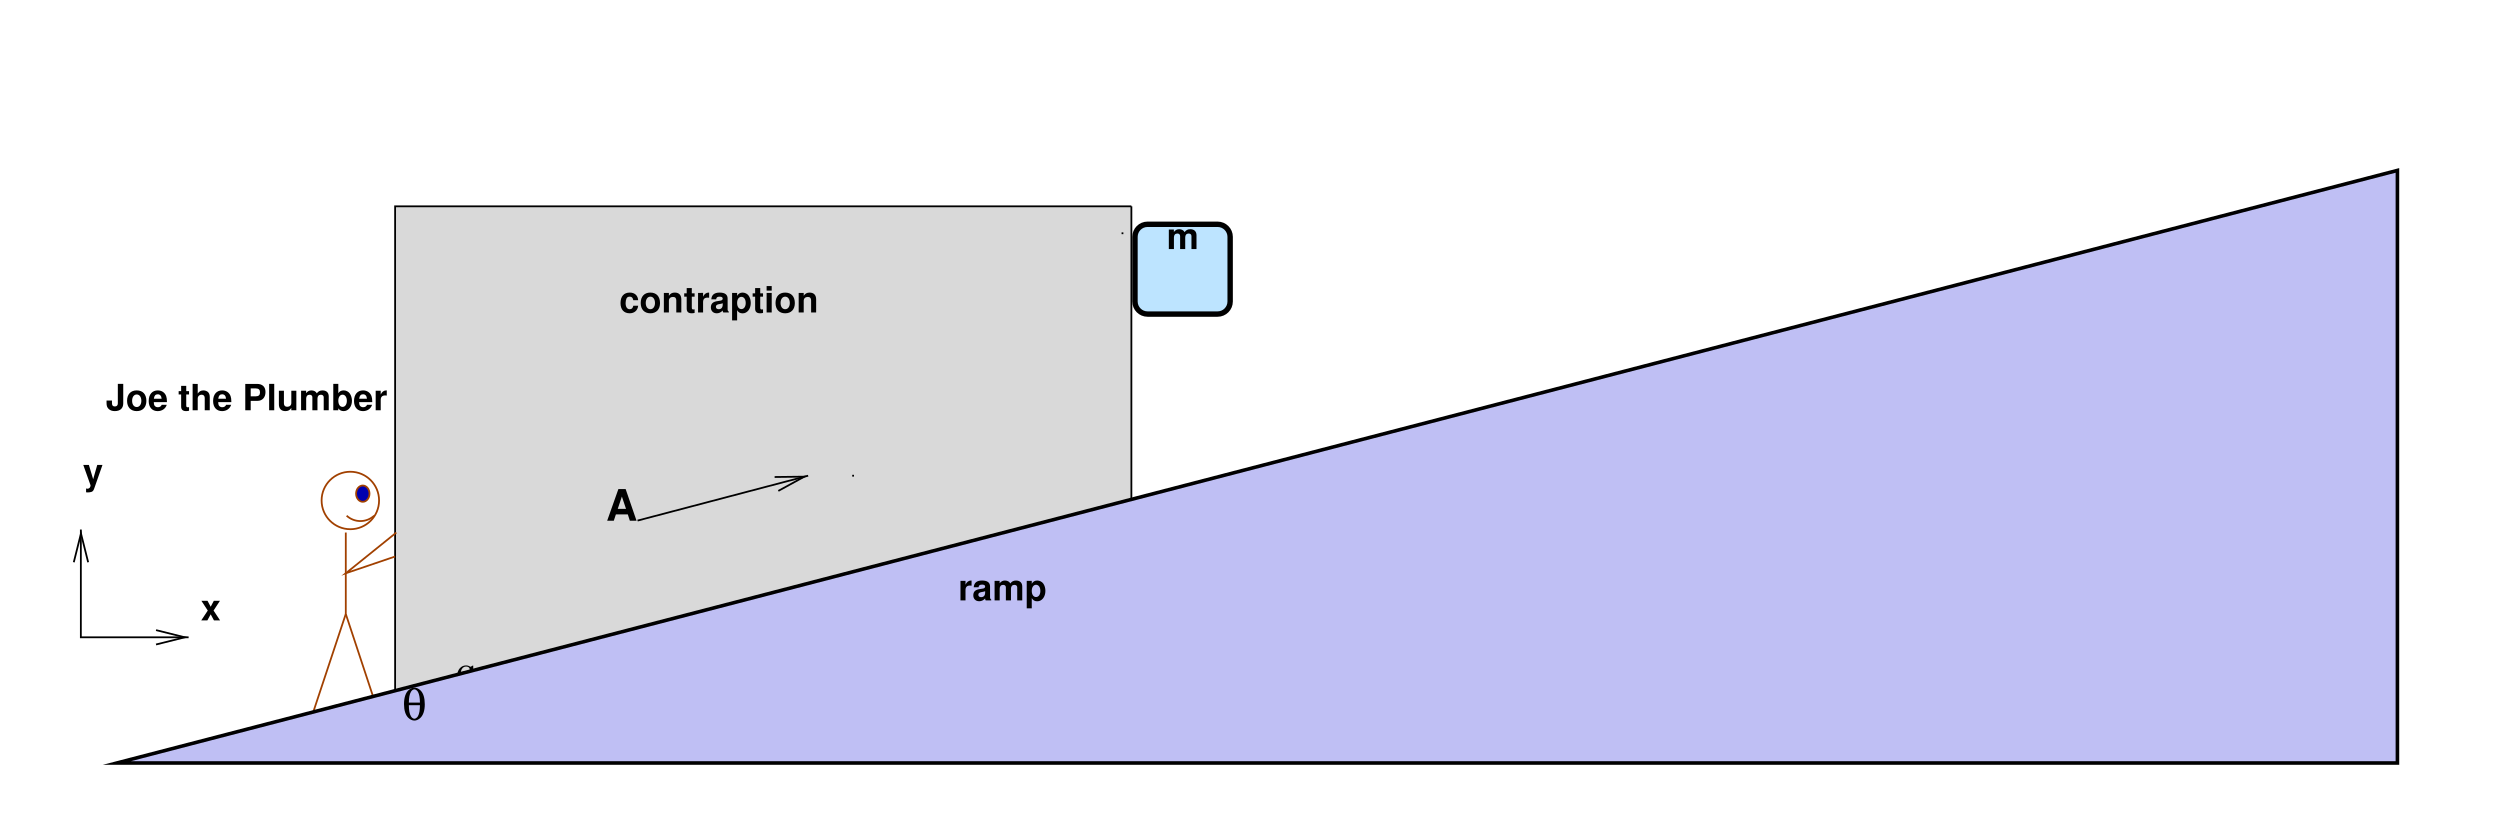<?xml version="1.0" encoding="UTF-8" standalone="no"?>
<!-- Created with Inkscape (http://www.inkscape.org/) -->

<svg
   width="162.194mm"
   height="53mm"
   viewBox="0 0 162.194 53"
   version="1.1"
   id="svg1"
   inkscape:version="1.3.2 (091e20ef0f, 2023-11-25)"
   sodipodi:docname="3.svg"
   xmlns:inkscape="http://www.inkscape.org/namespaces/inkscape"
   xmlns:sodipodi="http://sodipodi.sourceforge.net/DTD/sodipodi-0.dtd"
   xmlns="http://www.w3.org/2000/svg"
   xmlns:svg="http://www.w3.org/2000/svg">
  <sodipodi:namedview
     id="namedview1"
     pagecolor="#ffffff"
     bordercolor="#000000"
     borderopacity="0.25"
     inkscape:showpageshadow="2"
     inkscape:pageopacity="0.0"
     inkscape:pagecheckerboard="0"
     inkscape:deskcolor="#d1d1d1"
     inkscape:document-units="mm"
     inkscape:zoom="0.84096521"
     inkscape:cx="205.716"
     inkscape:cy="250.90218"
     inkscape:window-width="1277"
     inkscape:window-height="1410"
     inkscape:window-x="2560"
     inkscape:window-y="30"
     inkscape:window-maximized="1"
     inkscape:current-layer="layer1">
    <inkscape:page
       x="0"
       y="0"
       width="162.194"
       height="53"
       id="page1"
       margin="5"
       bleed="0" />
  </sodipodi:namedview>
  <defs
     id="defs1">
    <clipPath
       clipPathUnits="userSpaceOnUse"
       id="clipPath163">
      <path
         d="m 913.199,5496 h 4320 v 1224.25 h -4320 z"
         id="path163" />
    </clipPath>
    <clipPath
       clipPathUnits="userSpaceOnUse"
       id="clipPath164">
      <path
         d="m 913.199,5496 h 4320 v 1224.25 h -4320 z"
         id="path164" />
    </clipPath>
    <clipPath
       clipPathUnits="userSpaceOnUse"
       id="clipPath165">
      <path
         d="m 913.199,5496 h 4320 v 1224.25 h -4320 z"
         id="path165" />
    </clipPath>
    <clipPath
       clipPathUnits="userSpaceOnUse"
       id="clipPath166">
      <path
         d="m 913.199,5496 h 4320 v 1224.25 h -4320 z"
         id="path166" />
    </clipPath>
    <clipPath
       clipPathUnits="userSpaceOnUse"
       id="clipPath167">
      <path
         d="m 913.199,5496 h 4320 v 1224.25 h -4320 z"
         id="path167" />
    </clipPath>
    <clipPath
       clipPathUnits="userSpaceOnUse"
       id="clipPath168">
      <path
         d="m 913.199,5496 h 4320 v 1224.25 h -4320 z"
         id="path168" />
    </clipPath>
    <clipPath
       clipPathUnits="userSpaceOnUse"
       id="clipPath169">
      <path
         d="m 913.199,5496 h 4320 v 1224.25 h -4320 z"
         id="path169" />
    </clipPath>
    <clipPath
       clipPathUnits="userSpaceOnUse"
       id="clipPath170">
      <path
         d="m 913.199,5496 h 4320 v 1224.25 h -4320 z m 221.181,227.1 v 26.63 h -63.69 l 53.26,-13.32 -53.26,-13.31 z m -189.743,216.36 h -26.629 l 0.222,-63.91 13.317,53.26 13.312,-53.26 z"
         clip-rule="evenodd"
         id="path170" />
    </clipPath>
    <clipPath
       clipPathUnits="userSpaceOnUse"
       id="clipPath171">
      <path
         d="m 913.199,5496 h 4320 v 1224.25 h -4320 z"
         id="path171" />
    </clipPath>
    <clipPath
       clipPathUnits="userSpaceOnUse"
       id="clipPath172">
      <path
         d="m 913.199,5496 h 4320 v 1224.25 h -4320 z"
         id="path172" />
    </clipPath>
    <clipPath
       clipPathUnits="userSpaceOnUse"
       id="clipPath173">
      <path
         d="m 913.199,5496 h 4320 v 1224.25 h -4320 z"
         id="path173" />
    </clipPath>
    <clipPath
       clipPathUnits="userSpaceOnUse"
       id="clipPath174">
      <path
         d="m 913.199,5496 h 4320 v 1224.25 h -4320 z"
         id="path174" />
    </clipPath>
    <clipPath
       clipPathUnits="userSpaceOnUse"
       id="clipPath175">
      <path
         d="m 913.199,5496 h 4320 v 1224.25 h -4320 z"
         id="path175" />
    </clipPath>
    <clipPath
       clipPathUnits="userSpaceOnUse"
       id="clipPath176">
      <path
         d="m 913.199,5496 h 4320 v 1224.25 h -4320 z"
         id="path176" />
    </clipPath>
    <clipPath
       clipPathUnits="userSpaceOnUse"
       id="clipPath177">
      <path
         d="m 913.199,5496 h 4320 v 1224.25 h -4320 z"
         id="path177" />
    </clipPath>
    <clipPath
       clipPathUnits="userSpaceOnUse"
       id="clipPath178">
      <path
         d="m 913.199,5496 h 4320 v 1224.25 h -4320 z"
         id="path178" />
    </clipPath>
    <clipPath
       clipPathUnits="userSpaceOnUse"
       id="clipPath179">
      <path
         d="m 913.199,5496 h 4320 v 1224.25 h -4320 z"
         transform="matrix(0.1,0,0,-0.1,-188.892,590.285)"
         id="path179" />
    </clipPath>
    <clipPath
       clipPathUnits="userSpaceOnUse"
       id="clipPath180">
      <path
         d="m 913.199,5496 h 4320 v 1224.25 h -4320 z"
         id="path180" />
    </clipPath>
    <clipPath
       clipPathUnits="userSpaceOnUse"
       id="clipPath181">
      <path
         d="m 913.199,5496 h 4320 v 1224.25 h -4320 z"
         id="path181" />
    </clipPath>
    <clipPath
       clipPathUnits="userSpaceOnUse"
       id="clipPath182">
      <path
         d="m 913.199,5496 h 4320 v 1224.25 h -4320 z m 1372.711,528.02 -6.66,25.74 -61.91,-16.2 55.03,0.66 -48.16,-26.4 z"
         clip-rule="evenodd"
         id="path182" />
    </clipPath>
    <clipPath
       clipPathUnits="userSpaceOnUse"
       id="clipPath183">
      <path
         d="m 913.199,5496 h 4320 v 1224.25 h -4320 z"
         id="path183" />
    </clipPath>
    <clipPath
       clipPathUnits="userSpaceOnUse"
       id="clipPath184">
      <path
         d="m 913.199,5496 h 4320 v 1224.25 h -4320 z"
         id="path184" />
    </clipPath>
    <clipPath
       clipPathUnits="userSpaceOnUse"
       id="clipPath185">
      <path
         d="m 913.199,5496 h 4320 v 1224.25 h -4320 z"
         id="path185" />
    </clipPath>
    <clipPath
       clipPathUnits="userSpaceOnUse"
       id="clipPath186">
      <path
         d="m 913.199,5496 h 4320 v 1224.25 h -4320 z"
         id="path186" />
    </clipPath>
    <clipPath
       clipPathUnits="userSpaceOnUse"
       id="clipPath187">
      <path
         d="m 913.199,5496 h 4320 v 1224.25 h -4320 z"
         transform="matrix(0.1,0,0,-0.1,-151.386,553.668)"
         id="path187" />
    </clipPath>
  </defs>
  <g
     inkscape:label="Layer 1"
     inkscape:groupmode="layer"
     id="layer1"
     transform="translate(-15.902,-143.431)">
    <rect
       style="fill:#ffffff;stroke-width:0.265"
       id="rect1"
       width="162.194"
       height="53"
       x="15.902"
       y="143.431" />
    <path
       d="m 2645.64,5936.14 v 0"
       style="fill:none;stroke:#ffffff;stroke-width:0.222;stroke-linecap:butt;stroke-linejoin:miter;stroke-miterlimit:10;stroke-dasharray:none;stroke-opacity:1"
       transform="matrix(0.035,0,0,-0.035,-11.449,385.553)"
       clip-path="url(#clipPath163)"
       id="path193" />
    <path
       d="m 1513.86,5553.33 v 981.99 h 1364.79 v -532.61 332.88 -482.67 l -233.01,-183.08"
       style="fill:#d9d9d9;fill-opacity:1;fill-rule:evenodd;stroke:none"
       transform="matrix(0.035,0,0,-0.035,-11.449,385.553)"
       clip-path="url(#clipPath164)"
       id="path194" />
    <path
       d="m 1475.02,5961.87 c -6.95,-6.41 -16.06,-9.98 -25.52,-9.98 -9.46,0 -18.57,3.57 -25.52,9.98"
       style="fill:none;stroke:#a14000;stroke-width:3.329;stroke-linecap:butt;stroke-linejoin:miter;stroke-miterlimit:10;stroke-dasharray:none;stroke-opacity:1"
       transform="matrix(0.035,0,0,-0.035,-11.449,385.553)"
       clip-path="url(#clipPath165)"
       id="path195" />
    <path
       d="m 1484.12,5990.06 c 0,-29.41 -23.85,-53.26 -53.26,-53.26 -29.41,0 -53.26,23.85 -53.26,53.26 0,29.42 23.85,53.26 53.26,53.26 29.41,0 53.26,-23.84 53.26,-53.26 z"
       style="fill:none;stroke:#a14000;stroke-width:3.329;stroke-linecap:butt;stroke-linejoin:miter;stroke-miterlimit:10;stroke-dasharray:none;stroke-opacity:1"
       transform="matrix(0.035,0,0,-0.035,-11.449,385.553)"
       clip-path="url(#clipPath166)"
       id="path196" />
    <path
       d="m 1466.37,6002.71 c 0,-8.33 -5.57,-15.09 -12.43,-15.09 -6.86,0 -12.43,6.76 -12.43,15.09 0,8.33 5.57,15.09 12.43,15.09 6.86,0 12.43,-6.76 12.43,-15.09"
       style="fill:#0000b0;fill-opacity:1;fill-rule:evenodd;stroke:none"
       transform="matrix(0.035,0,0,-0.035,-11.449,385.553)"
       clip-path="url(#clipPath167)"
       id="path197" />
    <path
       d="m 1466.37,6002.71 c 0,-8.33 -5.57,-15.09 -12.43,-15.09 -6.86,0 -12.43,6.76 -12.43,15.09 0,8.33 5.57,15.09 12.43,15.09 6.86,0 12.43,-6.76 12.43,-15.09 z"
       style="fill:none;stroke:#a14000;stroke-width:3.329;stroke-linecap:butt;stroke-linejoin:miter;stroke-miterlimit:10;stroke-dasharray:none;stroke-opacity:1"
       transform="matrix(0.035,0,0,-0.035,-11.449,385.553)"
       clip-path="url(#clipPath168)"
       id="path198" />
    <path
       d="m 1513.86,5569.97 v 965.35 h 1364.79"
       style="fill:none;stroke:#000000;stroke-width:3.329;stroke-linecap:butt;stroke-linejoin:miter;stroke-miterlimit:10;stroke-dasharray:none;stroke-opacity:1"
       transform="matrix(0.035,0,0,-0.035,-11.449,385.553)"
       clip-path="url(#clipPath169)"
       id="path199" />
    <path
       d="M 931.324,5936.14 V 5736.41 H 1131.05"
       style="fill:none;stroke:#000000;stroke-width:3.329;stroke-linecap:butt;stroke-linejoin:miter;stroke-miterlimit:10;stroke-dasharray:none;stroke-opacity:1"
       transform="matrix(0.035,0,0,-0.035,-11.449,385.553)"
       clip-path="url(#clipPath170)"
       id="path200" />
    <path
       d="m 944.859,5875.55 -13.312,53.26 -13.317,-53.26"
       style="fill:none;stroke:#000000;stroke-width:3.329;stroke-linecap:butt;stroke-linejoin:miter;stroke-miterlimit:10;stroke-dasharray:none;stroke-opacity:1"
       transform="matrix(0.035,0,0,-0.035,-11.449,385.553)"
       clip-path="url(#clipPath171)"
       id="path201" />
    <path
       d="m 1070.69,5723.1 53.26,13.31 -53.26,13.32"
       style="fill:none;stroke:#000000;stroke-width:3.329;stroke-linecap:butt;stroke-linejoin:miter;stroke-miterlimit:10;stroke-dasharray:none;stroke-opacity:1"
       transform="matrix(0.035,0,0,-0.035,-11.449,385.553)"
       clip-path="url(#clipPath172)"
       id="path202" />
    <path
       d="m 1422.43,5930.59 v -150.91 l 62.36,-188.63"
       style="fill:none;stroke:#a14000;stroke-width:3.329;stroke-linecap:butt;stroke-linejoin:miter;stroke-miterlimit:10;stroke-dasharray:none;stroke-opacity:1"
       transform="matrix(0.035,0,0,-0.035,-11.449,385.553)"
       clip-path="url(#clipPath173)"
       id="path203" />
    <path
       d="m 1422.43,5779.68 -62.58,-188.63"
       style="fill:none;stroke:#a14000;stroke-width:3.329;stroke-linecap:butt;stroke-linejoin:miter;stroke-miterlimit:10;stroke-dasharray:none;stroke-opacity:1"
       transform="matrix(0.035,0,0,-0.035,-11.449,385.553)"
       clip-path="url(#clipPath174)"
       id="path204" />
    <path
       d="m 1513.86,5886.21 -91.43,-31.07 93.65,75.45"
       style="fill:none;stroke:#a14000;stroke-width:3.329;stroke-linecap:butt;stroke-linejoin:miter;stroke-miterlimit:10;stroke-dasharray:none;stroke-opacity:1"
       transform="matrix(0.035,0,0,-0.035,-11.449,385.553)"
       clip-path="url(#clipPath175)"
       id="path205" />
    <path
       d="m 2361.14,6036 h 3.33"
       style="fill:none;stroke:#000000;stroke-width:3.329;stroke-linecap:butt;stroke-linejoin:miter;stroke-miterlimit:10;stroke-dasharray:none;stroke-opacity:1"
       transform="matrix(0.035,0,0,-0.035,-11.449,385.553)"
       clip-path="url(#clipPath176)"
       id="path206" />
    <path
       d="m 2908.61,6502.03 v 0 c -12.87,0 -23.3,-10.44 -23.3,-23.3 v -119.84 c 0,-12.87 10.43,-23.3 23.3,-23.3 h 129.82 c 12.87,0 23.3,10.43 23.3,23.3 v 119.84 c 0,12.86 -10.43,23.3 -23.3,23.3"
       style="fill:#bde4ff;fill-opacity:1;fill-rule:evenodd;stroke:none"
       transform="matrix(0.035,0,0,-0.035,-11.449,385.553)"
       clip-path="url(#clipPath177)"
       id="path207" />
    <path
       d="m 2908.61,6502.03 v 0 c -12.87,0 -23.3,-10.44 -23.3,-23.3 v -119.84 c 0,-12.87 10.43,-23.3 23.3,-23.3 h 129.82 c 12.87,0 23.3,10.43 23.3,23.3 v 119.84 c 0,12.86 -10.43,23.3 -23.3,23.3 z"
       style="fill:none;stroke:#000000;stroke-width:9.986;stroke-linecap:butt;stroke-linejoin:miter;stroke-miterlimit:10;stroke-dasharray:none;stroke-opacity:1"
       transform="matrix(0.035,0,0,-0.035,-11.449,385.553)"
       clip-path="url(#clipPath178)"
       id="path208" />
    <g
       aria-label="A&#10;q&#10;y&#10;x&#10;Joe the Plumber&#10;Contraption&#10;m&#10;contraption"
       transform="matrix(0.353,0,0,0.353,55.219,177.216)"
       clip-path="url(#clipPath179)"
       id="g211">
      <path
         d="M 4.005,-1.171 4.38,4.5717263e-4 H 5.61 L 3.607,-5.821 H 2.272 L 0.21,4.5717263e-4 H 1.428 L 1.815,-1.171 Z M 3.677,-2.178 H 2.154 l 0.761,-2.272 z m 0,0"
         style="fill:#000000;fill-opacity:1;fill-rule:nonzero;stroke:none"
         id="path209" />
      <path
         d="m -24.886,26.844 c -0.328,-0.187 -0.551,-0.258 -0.843,-0.258 -0.925,0 -1.616,0.82 -1.616,1.874 0,0.925 0.48,1.57 1.171,1.57 0.422,0 0.832,-0.187 1.148,-0.539 v 1.382 c 0,0.41 -0.141,0.527 -0.644,0.551 v 0.129 h 1.722 v -0.105 c -0.398,-0.094 -0.445,-0.141 -0.457,-0.457 v -4.369 l -0.082,-0.012 z m -0.141,2.19 c 0,0.176 -0.023,0.269 -0.105,0.328 -0.152,0.141 -0.398,0.223 -0.621,0.223 -0.234,0 -0.433,-0.07 -0.574,-0.211 -0.234,-0.223 -0.387,-0.691 -0.387,-1.183 0,-0.855 0.387,-1.394 1.007,-1.394 0.457,0 0.679,0.246 0.679,0.726 z m 0,0"
         style="fill:#000000;fill-opacity:1;fill-rule:nonzero;stroke:none"
         id="path210" />
      <path
         d="m -93.508,-10.254 -0.75,2.624 -0.785,-2.624 h -1.031 l 1.335,3.737 c 0,0.375 -0.234,0.633 -0.574,0.633 -0.07,0 -0.129,-0.012 -0.246,-0.047 v 0.703 c 0.141,0.023 0.223,0.023 0.328,0.023 0.246,0 0.504,-0.047 0.679,-0.105 0.258,-0.105 0.363,-0.258 0.515,-0.691 l 1.488,-4.252 z m 21.38,26.759 1.171,-1.792 h -1.124 l -0.574,1.089 -0.586,-1.089 h -1.124 l 1.171,1.792 -1.195,1.804 h 1.124 l 0.609,-1.113 0.597,1.113 h 1.124 z m -17.596,-41.658 v 3.584 c 0,0.363 -0.199,0.562 -0.539,0.562 -0.387,0 -0.539,-0.187 -0.539,-0.633 v -0.457 h -0.996 v 0.48 c 0,0.504 0.117,0.808 0.398,1.078 0.281,0.258 0.656,0.387 1.113,0.387 0.996,0 1.558,-0.515 1.558,-1.417 v -3.584 z m 3.467,1.195 c -1.101,0 -1.769,0.726 -1.769,1.909 0,1.183 0.668,1.898 1.78,1.898 1.089,0 1.769,-0.715 1.769,-1.874 0,-1.218 -0.656,-1.933 -1.78,-1.933 z m 0.012,0.75 c 0.504,0 0.843,0.469 0.843,1.171 0,0.668 -0.351,1.136 -0.843,1.136 -0.515,0 -0.855,-0.457 -0.855,-1.148 0,-0.691 0.34,-1.16 0.855,-1.16 z m 5.543,1.406 c 0,-0.082 0,-0.117 0,-0.164 0,-0.363 -0.047,-0.691 -0.141,-0.949 -0.234,-0.644 -0.82,-1.042 -1.546,-1.042 -1.031,0 -1.663,0.75 -1.663,1.956 0,1.148 0.633,1.851 1.652,1.851 0.808,0 1.452,-0.457 1.663,-1.16 h -0.925 c -0.105,0.281 -0.363,0.445 -0.703,0.445 -0.269,0 -0.48,-0.105 -0.621,-0.305 -0.082,-0.141 -0.117,-0.293 -0.129,-0.633 z m -2.401,-0.621 c 0.059,-0.551 0.293,-0.82 0.703,-0.82 0.433,0 0.679,0.281 0.726,0.82 z m 6.466,-1.394 h -0.515 v -0.972 h -0.937 v 0.972 h -0.457 v 0.609 h 0.457 v 2.214 c 0,0.562 0.305,0.843 0.914,0.843 0.211,0 0.363,-0.023 0.539,-0.07 v -0.656 c -0.094,0.012 -0.141,0.023 -0.211,0.023 -0.246,0 -0.305,-0.07 -0.305,-0.398 v -1.956 h 0.515 z m 0.659,-1.335 v 4.849 h 0.937 v -2.155 c 0,-0.41 0.293,-0.703 0.715,-0.703 0.211,0 0.363,0.07 0.469,0.223 0.082,0.117 0.105,0.211 0.105,0.445 v 2.19 h 0.925 v -2.413 c 0,-0.445 -0.117,-0.761 -0.363,-0.972 -0.211,-0.164 -0.504,-0.269 -0.808,-0.269 -0.457,0 -0.785,0.187 -1.042,0.586 v -1.78 z m 7.113,3.35 c 0,-0.082 0,-0.117 0,-0.164 0,-0.363 -0.047,-0.691 -0.141,-0.949 -0.234,-0.644 -0.82,-1.042 -1.546,-1.042 -1.031,0 -1.663,0.75 -1.663,1.956 0,1.148 0.633,1.851 1.652,1.851 0.808,0 1.452,-0.457 1.663,-1.16 h -0.925 c -0.105,0.281 -0.363,0.445 -0.703,0.445 -0.269,0 -0.48,-0.105 -0.621,-0.305 -0.082,-0.141 -0.117,-0.293 -0.129,-0.633 z m -2.401,-0.621 c 0.059,-0.551 0.293,-0.82 0.703,-0.82 0.433,0 0.679,0.281 0.726,0.82 z m 5.962,0.387 h 1.253 c 0.89,0 1.464,-0.633 1.464,-1.616 0,-0.972 -0.562,-1.499 -1.57,-1.499 h -2.144 v 4.849 h 0.996 z m 0,-0.832 v -1.452 h 0.937 c 0.527,0 0.773,0.234 0.773,0.726 0,0.492 -0.246,0.726 -0.773,0.726 z m 4.325,-2.284 h -0.937 v 4.849 h 0.937 z m 4.064,4.849 v -3.596 h -0.925 v 2.249 c 0,0.433 -0.293,0.703 -0.75,0.703 -0.398,0 -0.609,-0.211 -0.609,-0.644 v -2.308 h -0.925 v 2.507 c 0,0.796 0.433,1.242 1.206,1.242 0.48,0 0.808,-0.176 1.078,-0.574 v 0.422 z m 0.87,-3.596 v 3.596 h 0.937 v -2.155 c 0,-0.445 0.234,-0.703 0.633,-0.703 0.316,0 0.504,0.176 0.504,0.469 v 2.39 h 0.937 v -2.155 c 0,-0.445 0.234,-0.703 0.633,-0.703 0.316,0 0.515,0.176 0.515,0.469 v 2.39 h 0.925 v -2.542 c 0,-0.703 -0.422,-1.113 -1.148,-1.113 -0.457,0 -0.773,0.164 -1.042,0.539 -0.176,-0.34 -0.539,-0.539 -0.984,-0.539 -0.41,0 -0.679,0.141 -0.984,0.504 v -0.445 z m 5.918,-1.253 v 4.849 h 0.925 v -0.363 c 0.223,0.351 0.539,0.515 0.996,0.515 0.855,0 1.511,-0.82 1.511,-1.898 0,-0.492 -0.152,-0.984 -0.387,-1.324 -0.246,-0.363 -0.691,-0.586 -1.124,-0.586 -0.457,0 -0.773,0.164 -0.996,0.527 v -1.722 z m 1.71,1.98 c 0.457,0 0.785,0.457 0.785,1.124 0,0.656 -0.316,1.124 -0.785,1.124 -0.469,0 -0.785,-0.445 -0.785,-1.148 0,-0.656 0.316,-1.101 0.785,-1.101 z m 5.45,1.37 c 0,-0.082 0,-0.117 0,-0.164 0,-0.363 -0.047,-0.691 -0.141,-0.949 -0.234,-0.644 -0.82,-1.042 -1.546,-1.042 -1.031,0 -1.663,0.75 -1.663,1.956 0,1.148 0.633,1.851 1.652,1.851 0.808,0 1.452,-0.457 1.663,-1.16 h -0.925 c -0.105,0.281 -0.363,0.445 -0.703,0.445 -0.269,0 -0.48,-0.105 -0.621,-0.305 -0.082,-0.141 -0.117,-0.293 -0.129,-0.633 z m -2.401,-0.621 c 0.059,-0.551 0.293,-0.82 0.703,-0.82 0.433,0 0.679,0.281 0.726,0.82 z m 3.034,-1.476 v 3.596 h 0.925 v -1.909 c 0,-0.551 0.281,-0.82 0.82,-0.82 0.105,0 0.164,0.012 0.293,0.023 v -0.937 c -0.047,-0.012 -0.07,-0.012 -0.105,-0.012 -0.433,0 -0.797,0.281 -1.007,0.761 v -0.703 z m 73.834,47.655 c -0.023,-0.422 -0.117,-0.679 -0.316,-0.96 -0.375,-0.492 -0.972,-0.761 -1.698,-0.761 -1.37,0 -2.226,0.984 -2.226,2.553 0,1.558 0.843,2.53 2.19,2.53 1.218,0 2.015,-0.703 2.073,-1.804 h -0.972 c -0.07,0.609 -0.445,0.96 -1.066,0.96 -0.773,0 -1.23,-0.621 -1.23,-1.675 0,-1.078 0.48,-1.71 1.265,-1.71 0.574,0 0.902,0.281 1.031,0.867 z m 2.278,-0.445 c -1.101,0 -1.769,0.726 -1.769,1.909 0,1.183 0.668,1.898 1.78,1.898 1.089,0 1.769,-0.715 1.769,-1.874 0,-1.218 -0.656,-1.933 -1.78,-1.933 z m 0.012,0.75 c 0.504,0 0.843,0.469 0.843,1.171 0,0.668 -0.351,1.136 -0.843,1.136 -0.515,0 -0.855,-0.457 -0.855,-1.148 0,-0.691 0.34,-1.16 0.855,-1.16 z m 2.474,-0.691 v 3.596 h 0.925 V 24.809 c 0,-0.422 0.293,-0.703 0.75,-0.703 0.41,0 0.609,0.223 0.609,0.644 v 2.214 h 0.925 v -2.413 c 0,-0.796 -0.433,-1.242 -1.206,-1.242 -0.48,0 -0.808,0.176 -1.078,0.586 V 23.368 Z m 5.649,0.082 h -0.515 v -0.972 h -0.937 v 0.972 h -0.457 v 0.609 h 0.457 v 2.214 c 0,0.562 0.305,0.843 0.914,0.843 0.211,0 0.363,-0.023 0.539,-0.07 v -0.656 c -0.094,0.012 -0.141,0.023 -0.211,0.023 -0.246,0 -0.305,-0.07 -0.305,-0.398 v -1.956 h 0.515 z m 0.635,-0.082 v 3.596 h 0.925 v -1.909 c 0,-0.551 0.281,-0.82 0.82,-0.82 0.105,0 0.164,0.012 0.293,0.023 v -0.937 c -0.047,-0.012 -0.07,-0.012 -0.105,-0.012 -0.433,0 -0.797,0.281 -1.007,0.761 V 23.368 Z m 5.66,3.479 c -0.164,-0.152 -0.223,-0.258 -0.223,-0.433 v -2.003 c 0,-0.726 -0.492,-1.101 -1.464,-1.101 -0.972,0 -1.476,0.41 -1.534,1.242 h 0.89 c 0.047,-0.363 0.199,-0.492 0.668,-0.492 0.351,0 0.539,0.129 0.539,0.363 0,0.117 -0.059,0.223 -0.164,0.281 -0.129,0.07 -0.129,0.07 -0.586,0.141 l -0.375,0.059 c -0.715,0.129 -1.054,0.492 -1.054,1.136 0,0.644 0.433,1.078 1.089,1.078 0.398,0 0.761,-0.164 1.089,-0.515 0,0.187 0.023,0.258 0.105,0.363 h 1.019 z m -1.124,-1.324 c 0,0.539 -0.269,0.843 -0.738,0.843 -0.316,0 -0.515,-0.164 -0.515,-0.433 0,-0.281 0.152,-0.41 0.539,-0.492 l 0.316,-0.059 c 0.246,-0.047 0.293,-0.059 0.398,-0.117 z m 2.647,-2.155 h -0.925 v 5.048 h 0.925 V 26.543 c 0.234,0.398 0.551,0.586 1.007,0.586 0.867,0 1.499,-0.82 1.499,-1.909 0,-0.504 -0.141,-1.007 -0.387,-1.347 -0.234,-0.34 -0.679,-0.562 -1.113,-0.562 -0.457,0 -0.773,0.199 -1.007,0.597 z m 0.785,0.726 c 0.48,0 0.797,0.445 0.797,1.136 0,0.668 -0.328,1.113 -0.797,1.113 -0.469,0 -0.785,-0.445 -0.785,-1.124 0,-0.679 0.316,-1.124 0.785,-1.124 z m 3.974,-0.644 h -0.515 v -0.972 h -0.937 v 0.972 h -0.457 v 0.609 h 0.457 v 2.214 c 0,0.562 0.305,0.843 0.914,0.843 0.211,0 0.363,-0.023 0.539,-0.07 v -0.656 c -0.094,0.012 -0.141,0.023 -0.211,0.023 -0.246,0 -0.305,-0.07 -0.305,-0.398 v -1.956 h 0.515 z m 1.596,-0.082 h -0.937 v 3.596 h 0.937 z m 0,-1.253 h -0.937 v 0.832 h 0.937 z m 2.471,1.195 c -1.101,0 -1.769,0.726 -1.769,1.909 0,1.183 0.668,1.898 1.78,1.898 1.089,0 1.769,-0.715 1.769,-1.874 0,-1.218 -0.656,-1.933 -1.78,-1.933 z m 0.012,0.75 c 0.504,0 0.843,0.469 0.843,1.171 0,0.668 -0.351,1.136 -0.843,1.136 -0.515,0 -0.855,-0.457 -0.855,-1.148 0,-0.691 0.34,-1.16 0.855,-1.16 z m 2.474,-0.691 v 3.596 h 0.925 v -2.155 c 0,-0.422 0.293,-0.703 0.75,-0.703 0.41,0 0.609,0.223 0.609,0.644 v 2.214 h 0.925 v -2.413 c 0,-0.796 -0.433,-1.242 -1.206,-1.242 -0.48,0 -0.808,0.176 -1.078,0.586 V 23.368 Z M 103.439,-53.526 v 3.596 h 0.937 v -2.155 c 0,-0.445 0.234,-0.703 0.633,-0.703 0.316,0 0.504,0.176 0.504,0.469 v 2.39 h 0.937 v -2.155 c 0,-0.445 0.234,-0.703 0.633,-0.703 0.316,0 0.515,0.176 0.515,0.469 v 2.39 h 0.925 v -2.542 c 0,-0.703 -0.422,-1.113 -1.148,-1.113 -0.457,0 -0.773,0.164 -1.042,0.539 -0.176,-0.34 -0.539,-0.539 -0.984,-0.539 -0.41,0 -0.679,0.141 -0.984,0.504 V -53.526 Z M 5.908,-40.53 c -0.059,-0.878 -0.644,-1.406 -1.546,-1.406 -1.078,0 -1.698,0.703 -1.698,1.933 0,1.183 0.621,1.874 1.687,1.874 0.867,0 1.476,-0.539 1.558,-1.394 H 5.018 c -0.105,0.469 -0.293,0.644 -0.668,0.644 -0.469,0 -0.75,-0.422 -0.75,-1.124 0,-0.351 0.07,-0.656 0.176,-0.878 0.105,-0.199 0.316,-0.305 0.586,-0.305 0.375,0 0.551,0.187 0.656,0.656 z m 2.237,-1.406 c -1.101,0 -1.769,0.726 -1.769,1.909 0,1.183 0.668,1.898 1.78,1.898 1.089,0 1.769,-0.715 1.769,-1.874 0,-1.218 -0.656,-1.933 -1.78,-1.933 z m 0.012,0.75 c 0.504,0 0.843,0.469 0.843,1.171 0,0.668 -0.351,1.136 -0.843,1.136 -0.515,0 -0.855,-0.457 -0.855,-1.148 0,-0.691 0.34,-1.16 0.855,-1.16 z m 2.474,-0.691 v 3.596 h 0.925 v -2.155 c 0,-0.422 0.293,-0.703 0.75,-0.703 0.41,0 0.609,0.223 0.609,0.644 v 2.214 h 0.925 v -2.413 c 0,-0.797 -0.433,-1.242 -1.206,-1.242 -0.48,0 -0.808,0.176 -1.078,0.586 v -0.527 z m 5.649,0.082 h -0.515 v -0.972 h -0.937 v 0.972 H 14.371 v 0.609 h 0.457 v 2.214 c 0,0.562 0.305,0.843 0.914,0.843 0.211,0 0.363,-0.023 0.539,-0.07 v -0.656 c -0.094,0.012 -0.141,0.023 -0.211,0.023 -0.246,0 -0.305,-0.07 -0.305,-0.398 v -1.956 h 0.515 z m 0.635,-0.082 v 3.596 h 0.925 v -1.909 c 0,-0.551 0.281,-0.82 0.82,-0.82 0.105,0 0.164,0.012 0.293,0.023 v -0.937 c -0.047,-0.012 -0.07,-0.012 -0.105,-0.012 -0.433,0 -0.797,0.281 -1.007,0.761 v -0.703 z m 5.657,3.479 c -0.164,-0.152 -0.223,-0.258 -0.223,-0.433 v -2.003 c 0,-0.726 -0.492,-1.101 -1.464,-1.101 -0.972,0 -1.476,0.41 -1.534,1.242 h 0.89 c 0.047,-0.363 0.199,-0.492 0.668,-0.492 0.351,0 0.539,0.129 0.539,0.363 0,0.117 -0.059,0.223 -0.164,0.281 -0.129,0.07 -0.129,0.07 -0.586,0.141 l -0.375,0.059 c -0.715,0.129 -1.054,0.492 -1.054,1.136 0,0.644 0.433,1.078 1.089,1.078 0.398,0 0.761,-0.164 1.089,-0.515 0,0.187 0.023,0.258 0.105,0.363 h 1.019 z m -1.124,-1.324 c 0,0.539 -0.269,0.843 -0.738,0.843 -0.316,0 -0.515,-0.164 -0.515,-0.433 0,-0.281 0.152,-0.41 0.539,-0.492 l 0.316,-0.059 c 0.246,-0.047 0.293,-0.059 0.398,-0.117 z m 2.647,-2.155 h -0.925 v 5.048 h 0.925 v -1.874 c 0.234,0.398 0.551,0.586 1.007,0.586 0.867,0 1.499,-0.82 1.499,-1.909 0,-0.504 -0.141,-1.007 -0.387,-1.347 -0.234,-0.34 -0.679,-0.562 -1.113,-0.562 -0.457,0 -0.773,0.199 -1.007,0.597 z m 0.785,0.726 c 0.48,0 0.797,0.445 0.797,1.136 0,0.668 -0.328,1.113 -0.797,1.113 -0.469,0 -0.785,-0.445 -0.785,-1.124 0,-0.679 0.316,-1.124 0.785,-1.124 z m 3.977,-0.644 h -0.515 v -0.972 h -0.937 v 0.972 h -0.457 v 0.609 h 0.457 v 2.214 c 0,0.562 0.305,0.843 0.914,0.843 0.211,0 0.363,-0.023 0.539,-0.07 v -0.656 c -0.094,0.012 -0.141,0.023 -0.211,0.023 -0.246,0 -0.305,-0.07 -0.305,-0.398 v -1.956 h 0.515 z m 1.596,-0.082 h -0.937 v 3.596 h 0.937 z m 0,-1.253 h -0.937 v 0.832 h 0.937 z m 2.471,1.195 c -1.101,0 -1.769,0.726 -1.769,1.909 0,1.183 0.668,1.898 1.78,1.898 1.089,0 1.769,-0.715 1.769,-1.874 0,-1.218 -0.656,-1.933 -1.78,-1.933 z m 0.012,0.75 c 0.504,0 0.843,0.469 0.843,1.171 0,0.668 -0.351,1.136 -0.843,1.136 -0.515,0 -0.855,-0.457 -0.855,-1.148 0,-0.691 0.34,-1.16 0.855,-1.16 z m 2.474,-0.691 v 3.596 h 0.925 v -2.155 c 0,-0.422 0.293,-0.703 0.75,-0.703 0.41,0 0.609,0.223 0.609,0.644 v 2.214 h 0.925 v -2.413 c 0,-0.797 -0.433,-1.242 -1.206,-1.242 -0.48,0 -0.808,0.176 -1.078,0.586 v -0.527 z m 0,0"
         style="fill:#000000;fill-opacity:1;fill-rule:nonzero;stroke:none"
         id="path211" />
    </g>
    <path
       d="m 2862.01,6701.75 v 0 16.65"
       style="fill:#d9d9d9;fill-opacity:1;fill-rule:evenodd;stroke:none"
       transform="matrix(0.035,0,0,-0.035,-11.449,385.553)"
       clip-path="url(#clipPath180)"
       id="path212" />
    <path
       d="m 2860.45,6485.38 h 3.34"
       style="fill:none;stroke:#000000;stroke-width:3.329;stroke-linecap:butt;stroke-linejoin:miter;stroke-miterlimit:10;stroke-dasharray:none;stroke-opacity:1"
       transform="matrix(0.035,0,0,-0.035,-11.449,385.553)"
       clip-path="url(#clipPath181)"
       id="path213" />
    <path
       d="M 1963.24,5952.78 2279.47,6036"
       style="fill:none;stroke:#000000;stroke-width:3.329;stroke-linecap:butt;stroke-linejoin:miter;stroke-miterlimit:10;stroke-dasharray:none;stroke-opacity:1"
       transform="matrix(0.035,0,0,-0.035,-11.449,385.553)"
       clip-path="url(#clipPath182)"
       id="path214" />
    <path
       d="m 2224.21,6007.82 48.16,26.4 -55.03,-0.66"
       style="fill:none;stroke:#000000;stroke-width:3.329;stroke-linecap:butt;stroke-linejoin:miter;stroke-miterlimit:10;stroke-dasharray:none;stroke-opacity:1"
       transform="matrix(0.035,0,0,-0.035,-11.449,385.553)"
       clip-path="url(#clipPath183)"
       id="path215" />
    <path
       d="M 2878.65,6535.32 V 5986.07"
       style="fill:none;stroke:#000000;stroke-width:3.329;stroke-linecap:butt;stroke-linejoin:miter;stroke-miterlimit:10;stroke-dasharray:none;stroke-opacity:1"
       transform="matrix(0.035,0,0,-0.035,-11.449,385.553)"
       clip-path="url(#clipPath184)"
       id="path216" />
    <path
       d="M 5225.43,6601.89 997.898,5503.4 H 5225.43"
       style="fill:#bfbff4;fill-opacity:1;fill-rule:evenodd;stroke:none"
       transform="matrix(0.035,0,0,-0.035,-11.449,385.553)"
       clip-path="url(#clipPath185)"
       id="path217" />
    <path
       d="M 5225.43,6601.89 997.898,5503.4 H 5225.43 Z"
       style="fill:none;stroke:#000000;stroke-width:6.658;stroke-linecap:butt;stroke-linejoin:miter;stroke-miterlimit:10;stroke-dasharray:none;stroke-opacity:1"
       transform="matrix(0.035,0,0,-0.035,-11.449,385.553)"
       clip-path="url(#clipPath186)"
       id="path218" />
    <g
       aria-label="θ&#10;ramp"
       transform="matrix(0.353,0,0,0.353,41.981,190.139)"
       clip-path="url(#clipPath187)"
       id="g220">
      <path
         d="m 2.283,-5.94 c -0.34,0 -0.679,0.141 -1.007,0.41 -0.586,0.469 -0.902,1.394 -0.902,2.624 0,1.136 0.281,2.026 0.797,2.518 0.34,0.328 0.738,0.504 1.113,0.504 0.34,0 0.679,-0.141 1.007,-0.41 0.586,-0.48 0.902,-1.394 0.902,-2.577 0,-1.183 -0.269,-2.062 -0.797,-2.565 C 3.068,-5.752 2.67,-5.94 2.283,-5.94 Z m 1.019,3.233 c -0.012,0.996 -0.117,1.558 -0.363,2.015 -0.164,0.269 -0.433,0.469 -0.656,0.469 -0.223,0 -0.504,-0.199 -0.644,-0.469 C 1.382,-1.149 1.276,-1.711 1.264,-2.707 Z M 1.264,-3.187 C 1.276,-4.136 1.393,-4.698 1.639,-5.155 1.78,-5.424 2.061,-5.623 2.283,-5.623 c 0.223,0 0.492,0.199 0.656,0.469 0.234,0.457 0.351,1.019 0.363,1.968 z m 0,0"
         style="fill:#000000;fill-opacity:1;fill-rule:nonzero;stroke:none"
         id="path219" />
      <path
         d="m 102.648,-25.565 v 3.596 h 0.925 v -1.909 c 0,-0.551 0.281,-0.82 0.82,-0.82 0.105,0 0.164,0.012 0.293,0.023 v -0.937 c -0.047,-0.012 -0.07,-0.012 -0.105,-0.012 -0.433,0 -0.796,0.281 -1.007,0.761 v -0.703 z m 5.657,3.479 c -0.164,-0.152 -0.223,-0.258 -0.223,-0.433 v -2.003 c 0,-0.726 -0.492,-1.101 -1.464,-1.101 -0.972,0 -1.476,0.41 -1.534,1.242 h 0.89 c 0.047,-0.363 0.199,-0.492 0.668,-0.492 0.351,0 0.539,0.129 0.539,0.363 0,0.117 -0.059,0.223 -0.164,0.281 -0.129,0.07 -0.129,0.07 -0.586,0.141 l -0.375,0.059 c -0.715,0.129 -1.054,0.492 -1.054,1.136 0,0.644 0.433,1.078 1.089,1.078 0.398,0 0.761,-0.164 1.089,-0.515 0,0.187 0.023,0.258 0.105,0.363 h 1.019 z m -1.124,-1.324 c 0,0.539 -0.269,0.843 -0.738,0.843 -0.316,0 -0.515,-0.164 -0.515,-0.433 0,-0.281 0.152,-0.41 0.539,-0.492 l 0.316,-0.059 c 0.246,-0.047 0.293,-0.059 0.398,-0.117 z m 1.736,-2.155 v 3.596 h 0.937 v -2.155 c 0,-0.445 0.234,-0.703 0.633,-0.703 0.316,0 0.504,0.176 0.504,0.469 v 2.39 h 0.937 v -2.155 c 0,-0.445 0.234,-0.703 0.633,-0.703 0.316,0 0.515,0.176 0.515,0.469 v 2.39 h 0.925 v -2.542 c 0,-0.703 -0.422,-1.113 -1.148,-1.113 -0.457,0 -0.773,0.164 -1.042,0.539 -0.176,-0.34 -0.539,-0.539 -0.984,-0.539 -0.41,0 -0.679,0.141 -0.984,0.504 v -0.445 z m 6.832,0 h -0.925 v 5.048 h 0.925 v -1.874 c 0.234,0.398 0.551,0.586 1.007,0.586 0.867,0 1.499,-0.82 1.499,-1.909 0,-0.504 -0.141,-1.007 -0.387,-1.347 -0.234,-0.34 -0.679,-0.562 -1.113,-0.562 -0.457,0 -0.773,0.199 -1.007,0.597 z m 0.785,0.726 c 0.48,0 0.796,0.445 0.796,1.136 0,0.668 -0.328,1.113 -0.796,1.113 -0.469,0 -0.785,-0.445 -0.785,-1.124 0,-0.679 0.316,-1.124 0.785,-1.124 z m 0,0"
         style="fill:#000000;fill-opacity:1;fill-rule:nonzero;stroke:none"
         id="path220" />
    </g>
  </g>
</svg>
